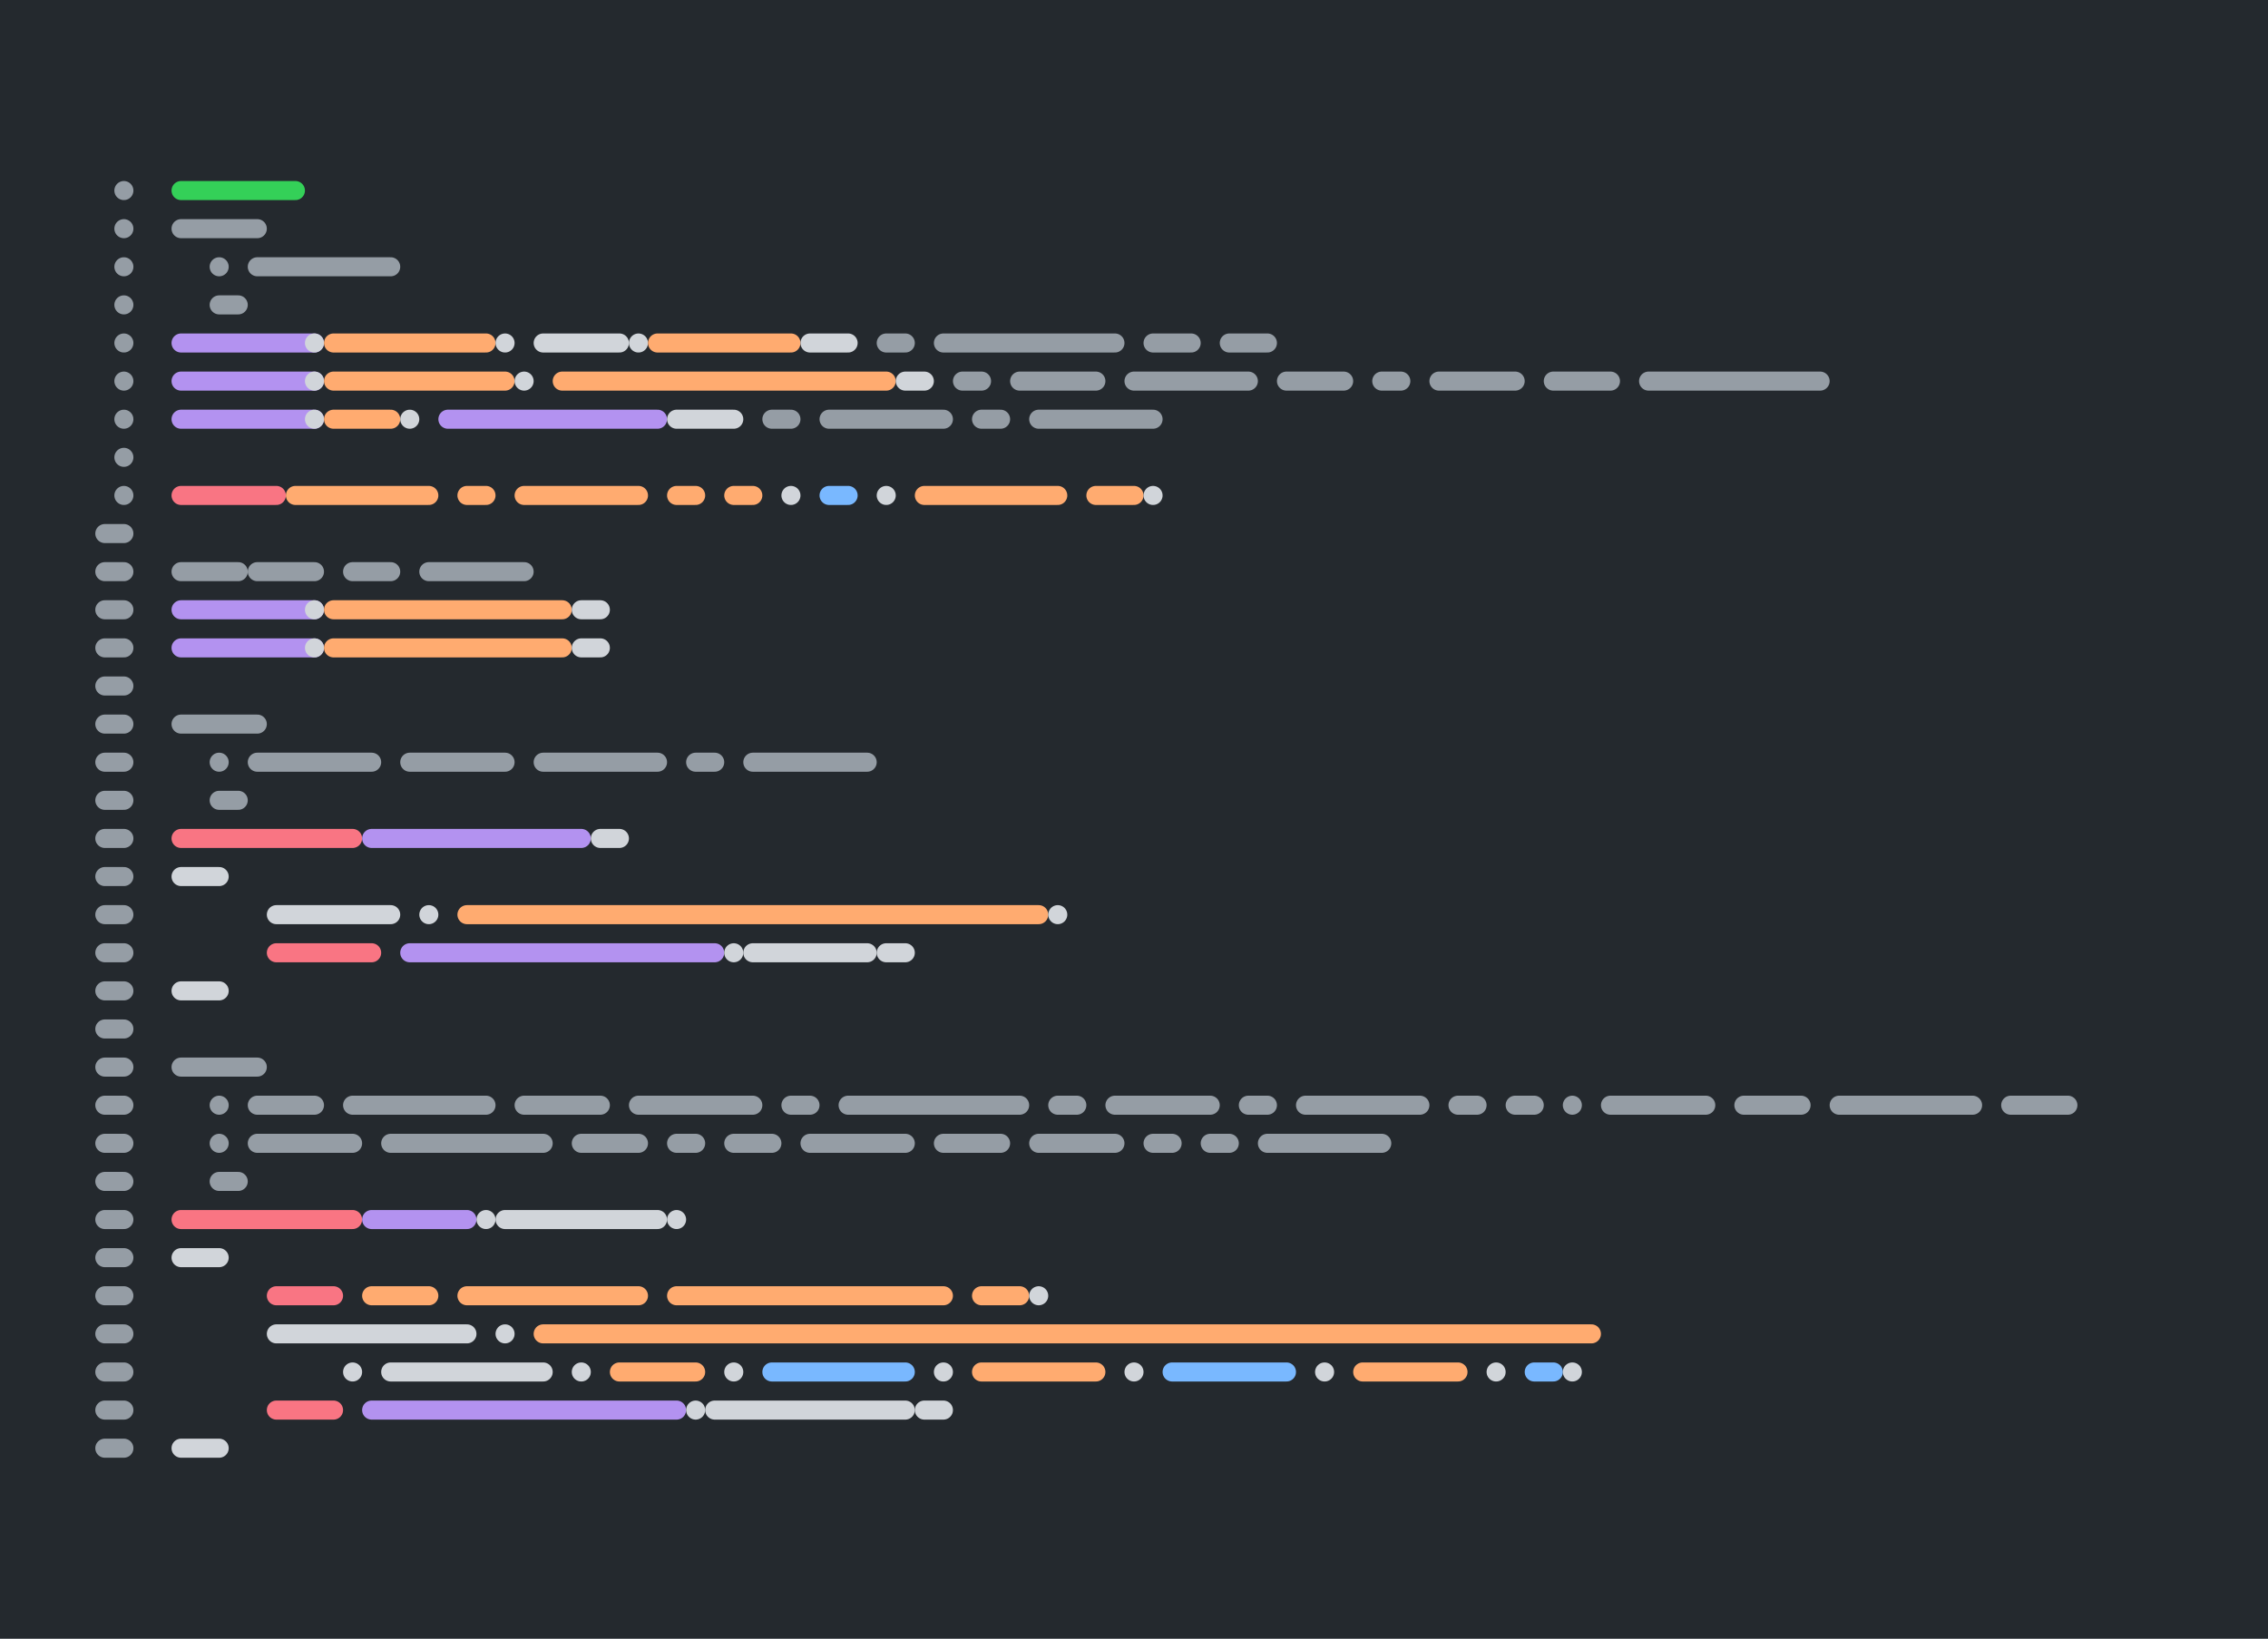 <svg class="faux code" xmlns="http://www.w3.org/2000/svg" xmlns:xlink="http://www.w3.org/1999/xlink" width="595" height="430" viewBox="0 0 595 430">
  <rect x="0" y="0" width="595" height="430" fill="#24292e"/>
  <g class="code block" stroke-linecap="round" stroke-width="5">
    <g class="code line">
      <line x1="47.5" y1="50" x2="77.5" y2="50" stroke="#34d058"/>
    </g>
    <g class="code line">
      <line x1="47.5" y1="60" x2="67.5" y2="60" stroke="#959da5"/>
    </g>
    <g class="code line">
      <line x1="57.5" y1="70" x2="57.5" y2="70" stroke="#959da5"/>
      <line x1="67.5" y1="70" x2="102.5" y2="70" stroke="#959da5"/>
    </g>
    <g class="code line">
      <line x1="57.5" y1="80" x2="62.5" y2="80" stroke="#959da5"/>
    </g>
    <g class="code line">
      <line x1="47.5" y1="90" x2="82.5" y2="90" stroke="#b392f0"/>
      <line x1="82.5" y1="90" x2="82.5" y2="90" stroke="#d1d5da"/>
      <line x1="87.5" y1="90" x2="127.5" y2="90" stroke="#ffab70"/>
      <line x1="132.5" y1="90" x2="132.5" y2="90" stroke="#d1d5da"/>
      <line x1="142.5" y1="90" x2="162.5" y2="90" stroke="#d1d5da"/>
      <line x1="167.5" y1="90" x2="167.5" y2="90" stroke="#d1d5da"/>
      <line x1="172.5" y1="90" x2="207.5" y2="90" stroke="#ffab70"/>
      <line x1="212.5" y1="90" x2="222.5" y2="90" stroke="#d1d5da"/>
      <line x1="232.5" y1="90" x2="237.5" y2="90" stroke="#959da5"/>
      <line x1="247.5" y1="90" x2="292.5" y2="90" stroke="#959da5"/>
      <line x1="302.5" y1="90" x2="312.5" y2="90" stroke="#959da5"/>
      <line x1="322.5" y1="90" x2="332.5" y2="90" stroke="#959da5"/>
    </g>
    <g class="code line">
      <line x1="47.5" y1="100" x2="82.5" y2="100" stroke="#b392f0"/>
      <line x1="82.5" y1="100" x2="82.5" y2="100" stroke="#d1d5da"/>
      <line x1="87.5" y1="100" x2="132.5" y2="100" stroke="#ffab70"/>
      <line x1="137.5" y1="100" x2="137.5" y2="100" stroke="#d1d5da"/>
      <line x1="147.5" y1="100" x2="232.5" y2="100" stroke="#ffab70"/>
      <line x1="237.5" y1="100" x2="242.5" y2="100" stroke="#d1d5da"/>
      <line x1="252.5" y1="100" x2="257.5" y2="100" stroke="#959da5"/>
      <line x1="267.5" y1="100" x2="287.5" y2="100" stroke="#959da5"/>
      <line x1="297.5" y1="100" x2="327.5" y2="100" stroke="#959da5"/>
      <line x1="337.5" y1="100" x2="352.5" y2="100" stroke="#959da5"/>
      <line x1="362.5" y1="100" x2="367.5" y2="100" stroke="#959da5"/>
      <line x1="377.5" y1="100" x2="397.5" y2="100" stroke="#959da5"/>
      <line x1="407.5" y1="100" x2="422.5" y2="100" stroke="#959da5"/>
      <line x1="432.5" y1="100" x2="477.5" y2="100" stroke="#959da5"/>
    </g>
    <g class="code line">
      <line x1="47.5" y1="110" x2="82.5" y2="110" stroke="#b392f0"/>
      <line x1="82.5" y1="110" x2="82.5" y2="110" stroke="#d1d5da"/>
      <line x1="87.5" y1="110" x2="102.5" y2="110" stroke="#ffab70"/>
      <line x1="107.5" y1="110" x2="107.5" y2="110" stroke="#d1d5da"/>
      <line x1="117.5" y1="110" x2="172.5" y2="110" stroke="#b392f0"/>
      <line x1="177.5" y1="110" x2="192.5" y2="110" stroke="#d1d5da"/>
      <line x1="202.5" y1="110" x2="207.5" y2="110" stroke="#959da5"/>
      <line x1="217.5" y1="110" x2="247.5" y2="110" stroke="#959da5"/>
      <line x1="257.5" y1="110" x2="262.5" y2="110" stroke="#959da5"/>
      <line x1="272.5" y1="110" x2="302.5" y2="110" stroke="#959da5"/>
    </g>
    <g class="code line">
      <line x1="47.5" y1="130" x2="72.5" y2="130" stroke="#f97583"/>
      <line x1="77.5" y1="130" x2="112.5" y2="130" stroke="#ffab70"/>
      <line x1="122.5" y1="130" x2="127.5" y2="130" stroke="#ffab70"/>
      <line x1="137.5" y1="130" x2="167.5" y2="130" stroke="#ffab70"/>
      <line x1="177.5" y1="130" x2="182.5" y2="130" stroke="#ffab70"/>
      <line x1="192.5" y1="130" x2="197.5" y2="130" stroke="#ffab70"/>
      <line x1="207.5" y1="130" x2="207.5" y2="130" stroke="#d1d5da"/>
      <line x1="217.5" y1="130" x2="222.5" y2="130" stroke="#79b8ff"/>
      <line x1="232.5" y1="130" x2="232.5" y2="130" stroke="#d1d5da"/>
      <line x1="242.5" y1="130" x2="277.5" y2="130" stroke="#ffab70"/>
      <line x1="287.5" y1="130" x2="297.5" y2="130" stroke="#ffab70"/>
      <line x1="302.5" y1="130" x2="302.5" y2="130" stroke="#d1d5da"/>
    </g>
    <g class="code line">
      <line x1="47.5" y1="150" x2="62.5" y2="150" stroke="#959da5"/>
      <line x1="67.5" y1="150" x2="82.5" y2="150" stroke="#959da5"/>
      <line x1="92.5" y1="150" x2="102.5" y2="150" stroke="#959da5"/>
      <line x1="112.5" y1="150" x2="137.5" y2="150" stroke="#959da5"/>
    </g>
    <g class="code line">
      <line x1="47.5" y1="160" x2="82.5" y2="160" stroke="#b392f0"/>
      <line x1="82.5" y1="160" x2="82.5" y2="160" stroke="#d1d5da"/>
      <line x1="87.5" y1="160" x2="147.5" y2="160" stroke="#ffab70"/>
      <line x1="152.5" y1="160" x2="157.5" y2="160" stroke="#d1d5da"/>
    </g>
    <g class="code line">
      <line x1="47.5" y1="170" x2="82.5" y2="170" stroke="#b392f0"/>
      <line x1="82.5" y1="170" x2="82.5" y2="170" stroke="#d1d5da"/>
      <line x1="87.5" y1="170" x2="147.5" y2="170" stroke="#ffab70"/>
      <line x1="152.5" y1="170" x2="157.5" y2="170" stroke="#d1d5da"/>
    </g>
    <g class="code line">
      <line x1="47.5" y1="190" x2="67.5" y2="190" stroke="#959da5"/>
    </g>
    <g class="code line">
      <line x1="57.5" y1="200" x2="57.5" y2="200" stroke="#959da5"/>
      <line x1="67.5" y1="200" x2="97.5" y2="200" stroke="#959da5"/>
      <line x1="107.5" y1="200" x2="132.5" y2="200" stroke="#959da5"/>
      <line x1="142.5" y1="200" x2="172.5" y2="200" stroke="#959da5"/>
      <line x1="182.5" y1="200" x2="187.5" y2="200" stroke="#959da5"/>
      <line x1="197.5" y1="200" x2="227.5" y2="200" stroke="#959da5"/>
    </g>
    <g class="code line">
      <line x1="57.5" y1="210" x2="62.5" y2="210" stroke="#959da5"/>
    </g>
    <g class="code line">
      <line x1="47.5" y1="220" x2="92.5" y2="220" stroke="#f97583"/>
      <line x1="97.5" y1="220" x2="152.5" y2="220" stroke="#b392f0"/>
      <line x1="157.5" y1="220" x2="162.5" y2="220" stroke="#d1d5da"/>
    </g>
    <g class="code line">
      <line x1="47.5" y1="230" x2="57.5" y2="230" stroke="#d1d5da"/>
    </g>
    <g class="code line">
      <line x1="72.5" y1="240" x2="102.5" y2="240" stroke="#d1d5da"/>
      <line x1="112.5" y1="240" x2="112.5" y2="240" stroke="#d1d5da"/>
      <line x1="122.5" y1="240" x2="272.5" y2="240" stroke="#ffab70"/>
      <line x1="277.5" y1="240" x2="277.5" y2="240" stroke="#d1d5da"/>
    </g>
    <g class="code line">
      <line x1="72.5" y1="250" x2="97.5" y2="250" stroke="#f97583"/>
      <line x1="107.5" y1="250" x2="187.5" y2="250" stroke="#b392f0"/>
      <line x1="192.5" y1="250" x2="192.5" y2="250" stroke="#d1d5da"/>
      <line x1="197.5" y1="250" x2="227.5" y2="250" stroke="#d1d5da"/>
      <line x1="232.5" y1="250" x2="237.5" y2="250" stroke="#d1d5da"/>
    </g>
    <g class="code line">
      <line x1="47.5" y1="260" x2="57.5" y2="260" stroke="#d1d5da"/>
    </g>
    <g class="code line">
      <line x1="47.5" y1="280" x2="67.5" y2="280" stroke="#959da5"/>
    </g>
    <g class="code line">
      <line x1="57.5" y1="290" x2="57.5" y2="290" stroke="#959da5"/>
      <line x1="67.5" y1="290" x2="82.5" y2="290" stroke="#959da5"/>
      <line x1="92.5" y1="290" x2="127.5" y2="290" stroke="#959da5"/>
      <line x1="137.5" y1="290" x2="157.5" y2="290" stroke="#959da5"/>
      <line x1="167.5" y1="290" x2="197.5" y2="290" stroke="#959da5"/>
      <line x1="207.5" y1="290" x2="212.5" y2="290" stroke="#959da5"/>
      <line x1="222.5" y1="290" x2="267.5" y2="290" stroke="#959da5"/>
      <line x1="277.5" y1="290" x2="282.5" y2="290" stroke="#959da5"/>
      <line x1="292.5" y1="290" x2="317.5" y2="290" stroke="#959da5"/>
      <line x1="327.5" y1="290" x2="332.5" y2="290" stroke="#959da5"/>
      <line x1="342.5" y1="290" x2="372.5" y2="290" stroke="#959da5"/>
      <line x1="382.5" y1="290" x2="387.5" y2="290" stroke="#959da5"/>
      <line x1="397.5" y1="290" x2="402.5" y2="290" stroke="#959da5"/>
      <line x1="412.5" y1="290" x2="412.5" y2="290" stroke="#959da5"/>
      <line x1="422.5" y1="290" x2="447.5" y2="290" stroke="#959da5"/>
      <line x1="457.5" y1="290" x2="472.5" y2="290" stroke="#959da5"/>
      <line x1="482.5" y1="290" x2="517.5" y2="290" stroke="#959da5"/>
      <line x1="527.5" y1="290" x2="542.5" y2="290" stroke="#959da5"/>
    </g>
    <g class="code line">
      <line x1="57.5" y1="300" x2="57.5" y2="300" stroke="#959da5"/>
      <line x1="67.5" y1="300" x2="92.5" y2="300" stroke="#959da5"/>
      <line x1="102.5" y1="300" x2="142.5" y2="300" stroke="#959da5"/>
      <line x1="152.5" y1="300" x2="167.5" y2="300" stroke="#959da5"/>
      <line x1="177.5" y1="300" x2="182.5" y2="300" stroke="#959da5"/>
      <line x1="192.5" y1="300" x2="202.5" y2="300" stroke="#959da5"/>
      <line x1="212.5" y1="300" x2="237.5" y2="300" stroke="#959da5"/>
      <line x1="247.5" y1="300" x2="262.5" y2="300" stroke="#959da5"/>
      <line x1="272.5" y1="300" x2="292.5" y2="300" stroke="#959da5"/>
      <line x1="302.5" y1="300" x2="307.5" y2="300" stroke="#959da5"/>
      <line x1="317.5" y1="300" x2="322.5" y2="300" stroke="#959da5"/>
      <line x1="332.5" y1="300" x2="362.5" y2="300" stroke="#959da5"/>
    </g>
    <g class="code line">
      <line x1="57.5" y1="310" x2="62.5" y2="310" stroke="#959da5"/>
    </g>
    <g class="code line">
      <line x1="47.5" y1="320" x2="92.5" y2="320" stroke="#f97583"/>
      <line x1="97.5" y1="320" x2="122.5" y2="320" stroke="#b392f0"/>
      <line x1="127.5" y1="320" x2="127.5" y2="320" stroke="#d1d5da"/>
      <line x1="132.5" y1="320" x2="172.5" y2="320" stroke="#d1d5da"/>
      <line x1="177.5" y1="320" x2="177.5" y2="320" stroke="#d1d5da"/>
    </g>
    <g class="code line">
      <line x1="47.5" y1="330" x2="57.5" y2="330" stroke="#d1d5da"/>
    </g>
    <g class="code line">
      <line x1="72.5" y1="340" x2="87.5" y2="340" stroke="#f97583"/>
      <line x1="97.5" y1="340" x2="112.5" y2="340" stroke="#ffab70"/>
      <line x1="122.5" y1="340" x2="167.5" y2="340" stroke="#ffab70"/>
      <line x1="177.5" y1="340" x2="247.5" y2="340" stroke="#ffab70"/>
      <line x1="257.5" y1="340" x2="267.5" y2="340" stroke="#ffab70"/>
      <line x1="272.5" y1="340" x2="272.5" y2="340" stroke="#d1d5da"/>
    </g>
    <g class="code line">
      <line x1="72.5" y1="350" x2="122.5" y2="350" stroke="#d1d5da"/>
      <line x1="132.5" y1="350" x2="132.5" y2="350" stroke="#d1d5da"/>
      <line x1="142.5" y1="350" x2="417.5" y2="350" stroke="#ffab70"/>
    </g>
    <g class="code line">
      <line x1="92.5" y1="360" x2="92.5" y2="360" stroke="#d1d5da"/>
      <line x1="102.5" y1="360" x2="142.5" y2="360" stroke="#d1d5da"/>
      <line x1="152.5" y1="360" x2="152.5" y2="360" stroke="#d1d5da"/>
      <line x1="162.5" y1="360" x2="182.5" y2="360" stroke="#ffab70"/>
      <line x1="192.5" y1="360" x2="192.5" y2="360" stroke="#d1d5da"/>
      <line x1="202.5" y1="360" x2="237.5" y2="360" stroke="#79b8ff"/>
      <line x1="247.5" y1="360" x2="247.5" y2="360" stroke="#d1d5da"/>
      <line x1="257.5" y1="360" x2="287.5" y2="360" stroke="#ffab70"/>
      <line x1="297.5" y1="360" x2="297.5" y2="360" stroke="#d1d5da"/>
      <line x1="307.5" y1="360" x2="337.5" y2="360" stroke="#79b8ff"/>
      <line x1="347.5" y1="360" x2="347.5" y2="360" stroke="#d1d5da"/>
      <line x1="357.5" y1="360" x2="382.5" y2="360" stroke="#ffab70"/>
      <line x1="392.5" y1="360" x2="392.5" y2="360" stroke="#d1d5da"/>
      <line x1="402.5" y1="360" x2="407.5" y2="360" stroke="#79b8ff"/>
      <line x1="412.5" y1="360" x2="412.5" y2="360" stroke="#d1d5da"/>
    </g>
    <g class="code line">
      <line x1="72.5" y1="370" x2="87.5" y2="370" stroke="#f97583"/>
      <line x1="97.5" y1="370" x2="177.5" y2="370" stroke="#b392f0"/>
      <line x1="182.5" y1="370" x2="182.5" y2="370" stroke="#d1d5da"/>
      <line x1="187.5" y1="370" x2="237.5" y2="370" stroke="#d1d5da"/>
      <line x1="242.5" y1="370" x2="247.5" y2="370" stroke="#d1d5da"/>
    </g>
    <g class="code line">
      <line x1="47.5" y1="380" x2="57.5" y2="380" stroke="#d1d5da"/>
    </g>
  </g>  <g class="line numbers" stroke="#959da5" stroke-linecap="round" stroke-width="5">
      <line x1="32.5" y1="50" x2="32.5" y2="50"/>
      <line x1="32.5" y1="60" x2="32.5" y2="60"/>
      <line x1="32.5" y1="70" x2="32.5" y2="70"/>
      <line x1="32.5" y1="80" x2="32.5" y2="80"/>
      <line x1="32.5" y1="90" x2="32.5" y2="90"/>
      <line x1="32.5" y1="100" x2="32.5" y2="100"/>
      <line x1="32.5" y1="110" x2="32.5" y2="110"/>
      <line x1="32.5" y1="120" x2="32.5" y2="120"/>
      <line x1="32.5" y1="130" x2="32.5" y2="130"/>
      <line x1="32.5" y1="140" x2="27.5" y2="140"/>
      <line x1="32.5" y1="150" x2="27.5" y2="150"/>
      <line x1="32.5" y1="160" x2="27.5" y2="160"/>
      <line x1="32.5" y1="170" x2="27.5" y2="170"/>
      <line x1="32.5" y1="180" x2="27.5" y2="180"/>
      <line x1="32.5" y1="190" x2="27.5" y2="190"/>
      <line x1="32.5" y1="200" x2="27.5" y2="200"/>
      <line x1="32.5" y1="210" x2="27.5" y2="210"/>
      <line x1="32.5" y1="220" x2="27.5" y2="220"/>
      <line x1="32.5" y1="230" x2="27.5" y2="230"/>
      <line x1="32.5" y1="240" x2="27.5" y2="240"/>
      <line x1="32.5" y1="250" x2="27.5" y2="250"/>
      <line x1="32.5" y1="260" x2="27.5" y2="260"/>
      <line x1="32.5" y1="270" x2="27.5" y2="270"/>
      <line x1="32.5" y1="280" x2="27.5" y2="280"/>
      <line x1="32.5" y1="290" x2="27.5" y2="290"/>
      <line x1="32.5" y1="300" x2="27.5" y2="300"/>
      <line x1="32.5" y1="310" x2="27.5" y2="310"/>
      <line x1="32.5" y1="320" x2="27.5" y2="320"/>
      <line x1="32.5" y1="330" x2="27.5" y2="330"/>
      <line x1="32.5" y1="340" x2="27.5" y2="340"/>
      <line x1="32.5" y1="350" x2="27.5" y2="350"/>
      <line x1="32.5" y1="360" x2="27.5" y2="360"/>
      <line x1="32.5" y1="370" x2="27.5" y2="370"/>
      <line x1="32.5" y1="380" x2="27.5" y2="380"/>
  </g>
</svg>